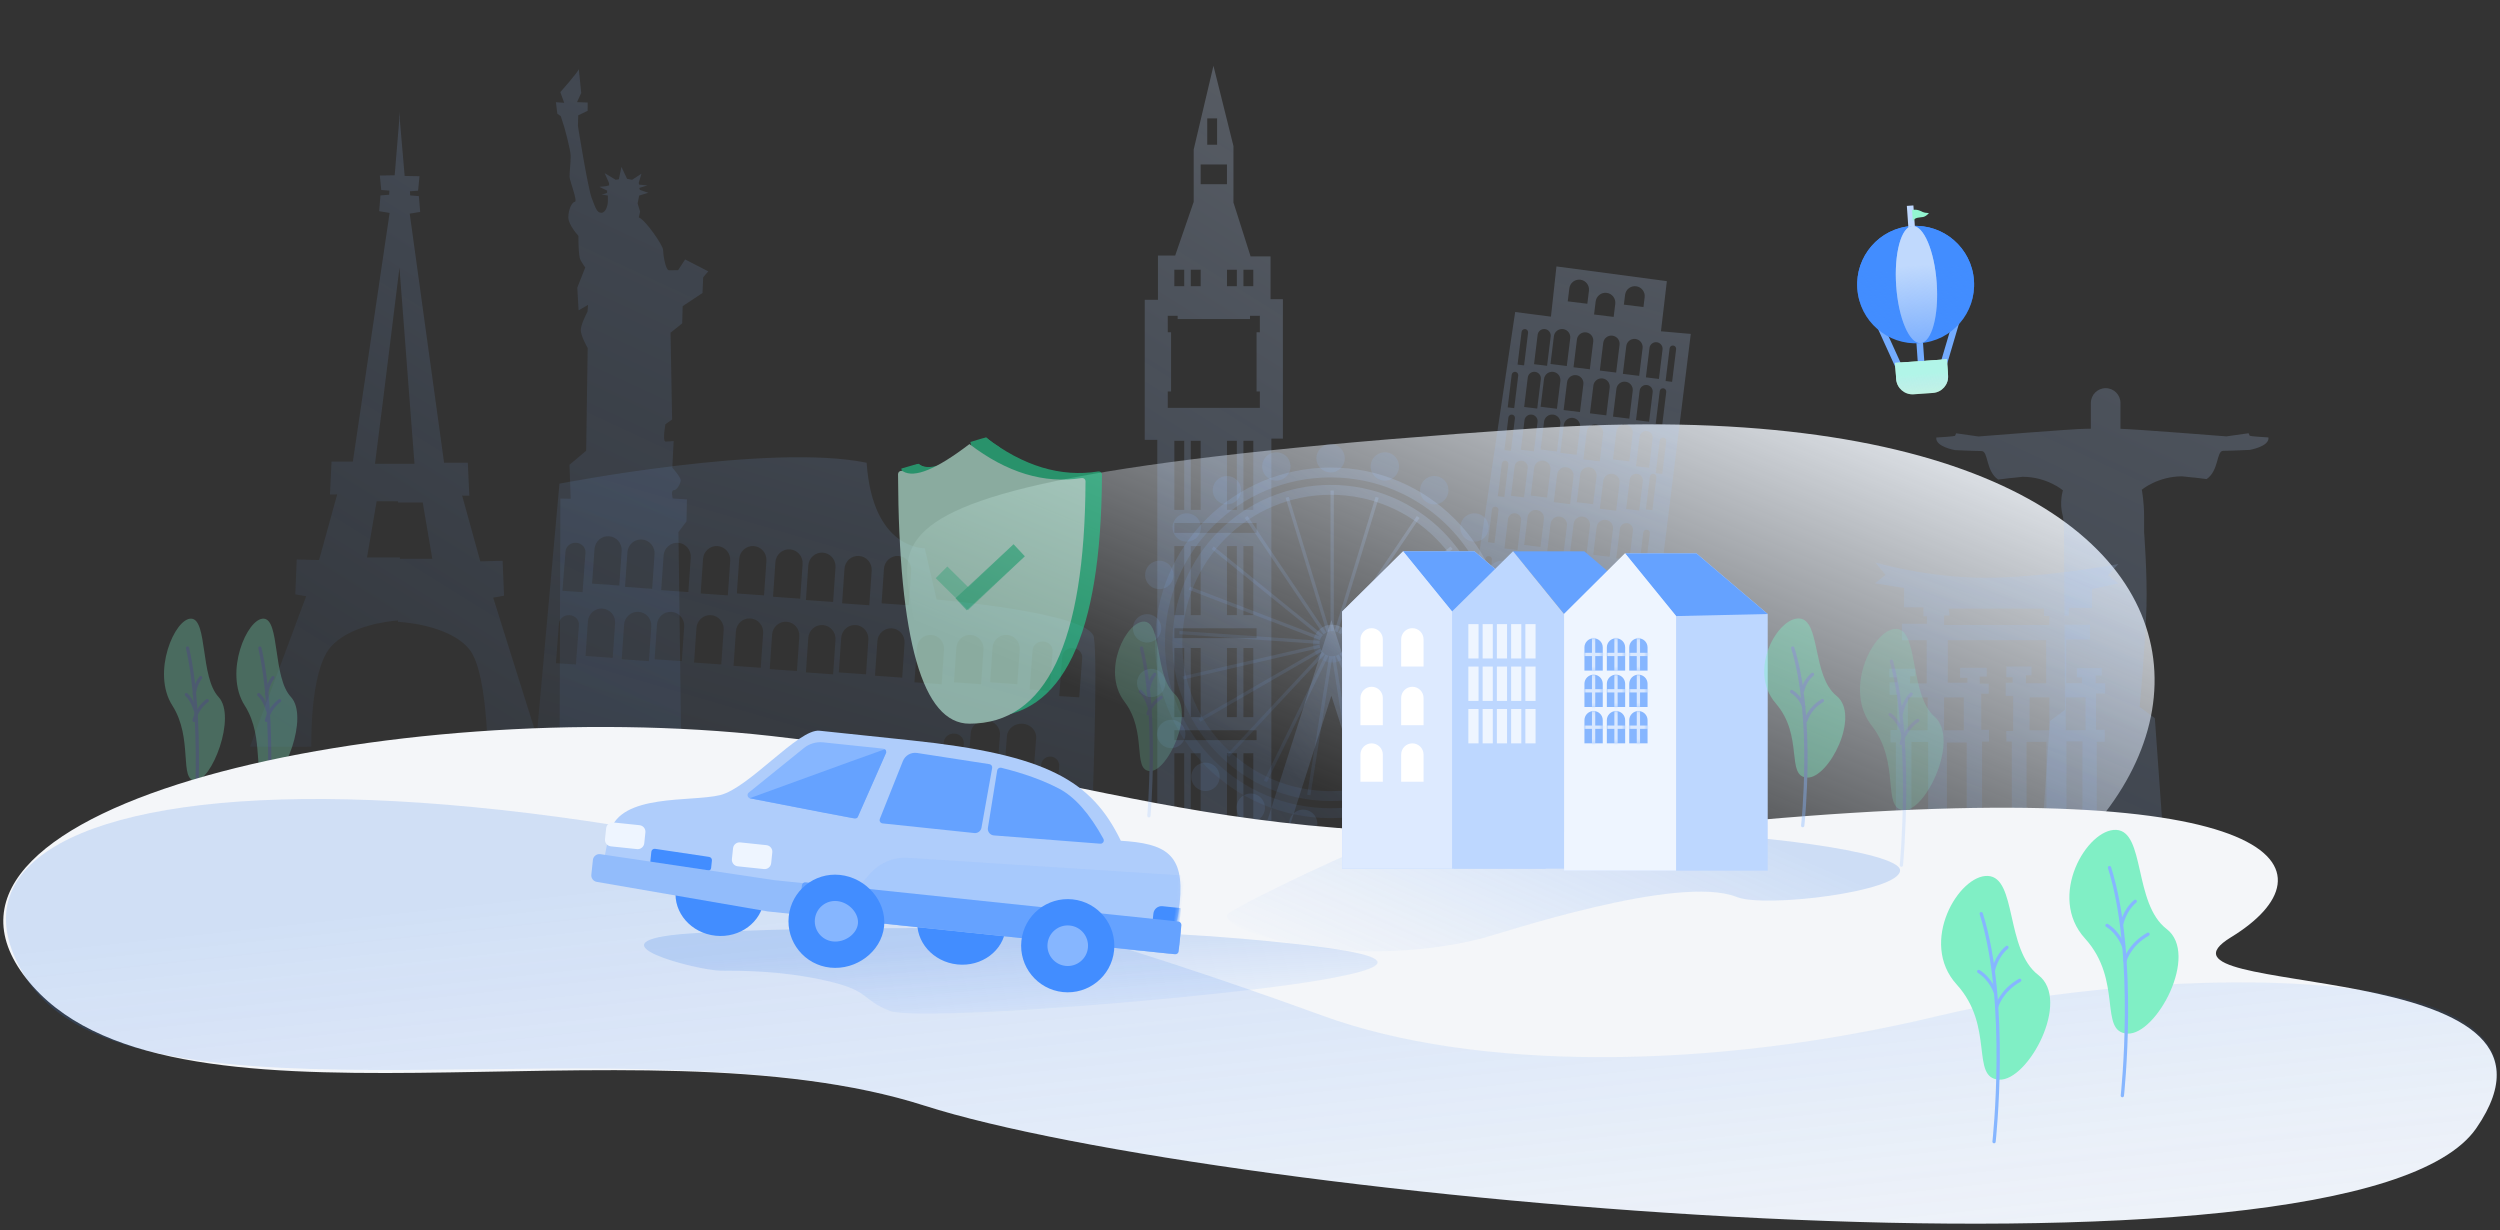 <svg xmlns="http://www.w3.org/2000/svg" xmlns:xlink="http://www.w3.org/1999/xlink" width="760" height="374" viewBox="0 0 760 374">
  <rect x="0" y="0" width="760" height="374" fill="#333333" stroke="none"/>
  <defs>
    <path id="collision-damage-a" d="M12.612,50.295 C17.597,50.295 24.276,30.183 18.381,24.486 C12.485,18.788 13.852,1.153 8.867,1.153 C3.881,1.153 -2.439,18.126 4.488,27.813 C11.414,37.5 7.626,50.295 12.612,50.295 Z"/>
    <path id="collision-damage-b" d="M12.612,50.295 C17.597,50.295 24.276,30.183 18.381,24.486 C12.485,18.788 13.852,1.153 8.867,1.153 C3.881,1.153 -2.439,18.126 4.488,27.813 C11.414,37.5 7.626,50.295 12.612,50.295 Z"/>
    <linearGradient id="collision-damage-c" x1="85.039%" x2="47.191%" y1="0%" y2="29.068%">
      <stop offset="0%" stop-color="#F6FAFF"/>
      <stop offset="100%" stop-color="#EAF3FF" stop-opacity="0"/>
    </linearGradient>
    <linearGradient id="collision-damage-d" x1="50%" x2="-62.377%" y1="-62.775%" y2="74.212%">
      <stop offset="0%" stop-color="#DDEAFF" stop-opacity=".269"/>
      <stop offset="100%" stop-color="#428DFF" stop-opacity="0"/>
    </linearGradient>
    <linearGradient id="collision-damage-e" x1="40.299%" x2="77.224%" y1="24.129%" y2="100%">
      <stop offset="0%" stop-color="#387DE7"/>
      <stop offset="100%" stop-color="#428DFF" stop-opacity=".06"/>
    </linearGradient>
    <linearGradient id="collision-damage-f" x1="96.697%" x2="7.198%" y1="43.602%" y2="88.23%">
      <stop offset="0%" stop-color="#387DE7"/>
      <stop offset="100%" stop-color="#428DFF" stop-opacity="0"/>
    </linearGradient>
    <polygon id="collision-damage-g" points="0 18.876 18.54 .577 34.049 19.661 34.049 97.076 0 97.076"/>
    <polygon id="collision-damage-h" points="0 18.876 18.54 .577 34.049 19.661 34.049 97.076 0 97.076"/>
    <polygon id="collision-damage-i" points="0 19.023 18.54 .577 34.049 19.661 34.049 97.076 0 97.076"/>
    <path id="collision-damage-j" d="M0,2.791 C0,1.249 1.25,0 2.786,0 L2.786,0 C4.324,0 5.572,1.245 5.572,2.791 L5.572,9.831 L0,9.831 L0,2.791 Z"/>
    <path id="collision-damage-l" d="M0,2.791 C0,1.249 1.25,0 2.786,0 L2.786,0 C4.324,0 5.572,1.245 5.572,2.791 L5.572,9.831 L0,9.831 L0,2.791 Z"/>
    <path id="collision-damage-n" d="M0,2.791 C0,1.249 1.25,0 2.786,0 L2.786,0 C4.324,0 5.572,1.245 5.572,2.791 L5.572,9.831 L0,9.831 L0,2.791 Z"/>
    <path id="collision-damage-p" d="M0,2.791 C0,1.249 1.25,0 2.786,0 L2.786,0 C4.324,0 5.572,1.245 5.572,2.791 L5.572,9.831 L0,9.831 L0,2.791 Z"/>
    <path id="collision-damage-r" d="M0,2.791 C0,1.249 1.25,0 2.786,0 L2.786,0 C4.324,0 5.572,1.245 5.572,2.791 L5.572,9.831 L0,9.831 L0,2.791 Z"/>
    <path id="collision-damage-t" d="M0,2.791 C0,1.249 1.25,0 2.786,0 L2.786,0 C4.324,0 5.572,1.245 5.572,2.791 L5.572,9.831 L0,9.831 L0,2.791 Z"/>
    <path id="collision-damage-v" d="M0,2.791 C0,1.249 1.25,0 2.786,0 L2.786,0 C4.324,0 5.572,1.245 5.572,2.791 L5.572,9.831 L0,9.831 L0,2.791 Z"/>
    <path id="collision-damage-x" d="M0,2.791 C0,1.249 1.25,0 2.786,0 L2.786,0 C4.324,0 5.572,1.245 5.572,2.791 L5.572,9.831 L0,9.831 L0,2.791 Z"/>
    <path id="collision-damage-z" d="M0,2.791 C0,1.249 1.25,0 2.786,0 L2.786,0 C4.324,0 5.572,1.245 5.572,2.791 L5.572,9.831 L0,9.831 L0,2.791 Z"/>
    <path id="collision-damage-B" d="M22.357,63.115 C31.196,63.115 43.036,37.876 32.584,30.727 C22.132,23.578 24.557,1.447 15.718,1.447 C6.88,1.447 -4.323,22.747 7.956,34.903 C20.235,47.059 13.519,63.115 22.357,63.115 Z"/>
    <path id="collision-damage-C" d="M22.357,63.115 C31.196,63.115 43.036,37.876 32.584,30.727 C22.132,23.578 24.557,1.447 15.718,1.447 C6.88,1.447 -4.323,22.747 7.956,34.903 C20.235,47.059 13.519,63.115 22.357,63.115 Z"/>
    <path id="collision-damage-D" d="M16.625,49.309 C23.197,49.309 32.001,29.591 24.229,24.005 C16.457,18.42 18.26,1.131 11.688,1.131 C5.116,1.131 -3.215,17.771 5.916,27.268 C15.046,36.765 10.053,49.309 16.625,49.309 Z"/>
    <path id="collision-damage-E" d="M13.758,46.35 C19.197,46.35 26.483,27.815 20.052,22.565 C13.62,17.315 15.112,1.063 9.673,1.063 C4.234,1.063 -2.66,16.705 4.896,25.632 C12.452,34.559 8.32,46.35 13.758,46.35 Z"/>
    <path id="collision-damage-F" d="M17.198,56.212 C23.997,56.212 33.104,33.734 25.064,27.366 C17.025,20.999 18.89,1.289 12.091,1.289 C5.292,1.289 -3.326,20.259 6.12,31.085 C15.565,41.912 10.399,56.212 17.198,56.212 Z"/>
    <linearGradient id="collision-damage-G" x1="40.299%" x2="77.224%" y1="24.129%" y2="100%">
      <stop offset="0%" stop-color="#387DE7"/>
      <stop offset="100%" stop-color="#428DFF" stop-opacity=".124"/>
    </linearGradient>
    <path id="collision-damage-H" d="M5.523,8.293 C8.985,10.411 15.716,7.646 25.715,0 C37.09,8.699 48.466,12.14 59.842,10.323 L59.842,10.323 C60.387,10.235 60.9,10.607 60.987,11.152 C60.995,11.206 61,11.26 60.999,11.314 C60.813,60.438 49.051,85 25.715,85 C11.462,85 4.224,59.717 4.001,9.151 L4.001,9.151 C3.999,8.598 4.444,8.149 4.997,8.146 C5.182,8.145 5.364,8.196 5.523,8.293 Z"/>
    <path id="collision-damage-I" d="M0.523,10.293 C3.985,12.411 10.716,9.646 20.715,2 C32.09,10.699 43.466,14.14 54.842,12.323 L54.842,12.323 C55.387,12.235 55.9,12.607 55.987,13.152 C55.995,13.206 56,13.26 55.999,13.314 C55.813,62.438 44.051,87 20.715,87 C6.462,87 -0.776,61.717 -0.999,11.151 L-0.999,11.151 C-1.001,10.598 -0.556,10.149 -0.003,10.146 C0.182,10.145 0.364,10.196 0.523,10.293 Z"/>
    <path id="collision-damage-K" d="M1.303,37.927 C3.133,25.978 24.82,26.406 33.379,23.351 C41.939,20.295 55.007,0.718 61.395,0.718 C66.782,0.718 78.351,0.718 89.472,0.718 C131.054,0.718 145.283,7.17 156.005,24.409 C169.424,23.844 175.775,26.201 175.775,41.334 C175.775,57.098 170.834,57.098 161.463,57.098 C148.497,57.098 95.09,54.565 1.242,49.498 L1.242,49.498 C0.696,49.469 0.275,49.006 0.296,48.46 C0.437,44.899 0.773,41.388 1.303,37.927 Z"/>
    <path id="collision-damage-M" d="M21.883,0.118 L40.224,0.118 C40.777,0.118 41.224,0.566 41.224,1.118 C41.224,1.221 41.208,1.324 41.177,1.423 L34.768,21.439 C34.626,21.883 34.195,22.17 33.73,22.13 L1.6,19.375 C1.05,19.328 0.642,18.844 0.69,18.294 C0.71,18.058 0.812,17.838 0.98,17.671 L16.233,2.454 C17.732,0.958 19.764,0.118 21.883,0.118 Z"/>
    <path id="collision-damage-N" d="M1.356,1.426 L23.581,0.344 C25.442,0.253 27.12,1.46 27.625,3.254 L32.757,21.463 C32.907,21.995 32.598,22.547 32.066,22.697 C31.978,22.722 31.886,22.734 31.795,22.734 L3.735,22.734 C2.687,22.734 1.817,21.925 1.741,20.879 L0.408,2.498 C0.368,1.947 0.782,1.468 1.333,1.428 C1.341,1.427 1.348,1.427 1.356,1.426 Z"/>
    <path id="collision-damage-O" d="M2.523,0.143 C9.488,1.101 15.524,2.587 20.631,4.601 C25.654,6.581 30.669,11.176 35.678,18.385 L35.678,18.385 C35.993,18.839 35.881,19.462 35.427,19.777 C35.267,19.888 35.078,19.95 34.884,19.955 L2.461,20.831 C1.357,20.861 0.437,19.99 0.408,18.886 C0.406,18.831 0.407,18.776 0.41,18.721 L1.388,1.078 C1.419,0.527 1.891,0.104 2.442,0.135 C2.469,0.136 2.496,0.139 2.523,0.143 Z"/>
    <linearGradient id="collision-damage-Q" x1="50%" x2="50%" y1="35.538%" y2="100%">
      <stop offset="0%" stop-color="#428DFF"/>
      <stop offset="100%" stop-color="#428DFF" stop-opacity="0"/>
    </linearGradient>
    <ellipse id="collision-damage-P" cx="17.774" cy="23.305" rx="17.774" ry="17.851"/>
    <linearGradient id="collision-damage-S" x1="50%" x2="50%" y1="38.456%" y2="123.903%">
      <stop offset="0%" stop-color="#B1F5E8"/>
      <stop offset="100%" stop-color="#C0D9FD" stop-opacity="0"/>
    </linearGradient>
    <path id="collision-damage-R" d="M9.875,46.611 L25.674,46.611 L25.674,51.57 C25.674,54.308 23.461,56.528 20.718,56.528 L14.83,56.528 C12.093,56.528 9.875,54.303 9.875,51.57 L9.875,46.611 Z"/>
    <linearGradient id="collision-damage-U" x1="50%" x2="50%" y1="33.605%" y2="100%">
      <stop offset="0%" stop-color="#C0D9FD"/>
      <stop offset="100%" stop-color="#C0D9FC" stop-opacity="0"/>
    </linearGradient>
    <ellipse id="collision-damage-T" cx="18.021" cy="23.305" rx="6.172" ry="17.851"/>
  </defs>
  <g fill="none" fill-rule="evenodd" transform="translate(1 20)">
    <g opacity=".3" transform="translate(47 167)">
      <use fill="#80EFC5" transform="rotate(3 11.06 25.724)" xlink:href="#collision-damage-a"/>
      <path stroke="#86B6FF" stroke-linecap="round" d="M11.269 65C11.269 65 13.966 31.531 9 10M11 24C11 24 11.373 21.01 13 19"/>
      <path stroke="#86B6FF" stroke-linecap="round" d="M9,29 C9,29 9.373,26.01 11,24" transform="scale(-1 1) rotate(8 0 -116.507)"/>
      <path stroke="#86B6FF" stroke-linecap="round" d="M11,32 C11,32 11.746,28.412 15,26"/>
    </g>
    <g opacity=".3" transform="translate(69 167)">
      <use fill="#80EFC5" transform="rotate(3 11.06 25.724)" xlink:href="#collision-damage-b"/>
      <path stroke="#86B6FF" stroke-linecap="round" d="M11.269 65C11.269 65 13.966 31.531 9 10M11 24C11 24 11.373 21.01 13 19"/>
      <path stroke="#86B6FF" stroke-linecap="round" d="M9,29 C9,29 9.373,26.01 11,24" transform="scale(-1 1) rotate(8 0 -116.507)"/>
      <path stroke="#86B6FF" stroke-linecap="round" d="M11,32 C11,32 11.746,28.412 15,26"/>
    </g>
    <path fill="url(#collision-damage-c)" d="M275.24,186.51 C290.588,149.553 210.82,127.535 464.88,110.265 C718.939,92.996 690.345,257.846 535.934,278.81 C381.524,299.774 182.243,356.616 34.529,326.267 C-113.185,295.918 259.892,223.467 275.24,186.51 Z"/>
    <g transform="translate(75)">
      <path fill="url(#collision-damage-d)" d="M494.126 151C494.126 151 509.79 155.647 527.582 155.647 545.374 155.647 567.962 151.481 567.962 151.481L564.793 154.882 568 157.363 559.97 159.058 559.97 164.794 552.927 164.794 552.927 167.188 551.656 167.188 551.656 169.892 559.358 169.892 559.358 174.436 552.125 174.436 552.125 187.699 556.939 187.699 556.939 185.918 555.37 185.918 555.37 183.112 562.936 183.112 562.936 185.368 561.077 185.368 561.077 187.741 563.973 187.741 563.973 190.812 561.181 190.812 561.181 201.816 563.86 201.816 563.86 205.494 561.413 205.494 561.413 233.836 557.057 233.836 557.057 205.362 552.199 205.362 552.199 233.618 546.12 233.618C546.12 233.618 546.12 205.517 546.12 205.52 546.12 205.523 540.08 205.52 540.08 205.52L540.08 233.828 535.581 233.828 535.581 205.434 533.925 205.434 533.925 202.217 536.002 202.217 536.002 191.538 533.739 191.538 533.739 187.544 535.829 187.544 535.829 185.882 533.921 185.882 533.921 182.622 541.563 182.622 541.563 185.304 539.89 185.304 539.89 187.72 546.03 187.72 546.03 174.628 516.136 174.628 516.136 187.552 522.088 187.552 522.088 186.048 519.872 186.048 519.872 183.012 527.972 183.012 527.972 185.694 525.834 185.694 525.834 187.806 528.577 187.806 528.577 190.9 526.301 190.9 526.301 201.852 528.662 201.852 528.662 205.451 526.556 205.451 526.556 234 521.88 234 521.88 205.733 515.864 205.733 515.864 233.935 510.158 233.935 510.158 205.54 505.08 205.54 505.08 233.852 500.344 233.852 500.344 205.693 498.699 205.693 498.699 201.911 500.783 201.911 500.783 191.227 498.431 191.227 498.431 187.433 500.766 187.433 500.766 185.91 498.355 185.91 498.355 183.288 506.253 183.288 506.253 185.571 504.677 185.571 504.677 187.755 509.722 187.755 509.722 174.618 502.18 174.618 502.18 169.618 509.779 169.618 509.779 167.343 508.719 167.343 508.719 164.635 502.828 164.635 502.828 158.763 494 157.329 497.2 154.777 494.126 151zM516.385 165.025L516.658 167.093 515 167.093 515 170 547 170 547 167.244 545.383 167.244 545.383 165 516.385 165.025zM504 192L504 202 510 202 510 192 504 192zM541 192L541 202 547 202 547 192 541 192zM515 192L515 202 521 202 521 192 515 192zM552 192L552 202 558 202 558 192 552 192zM363 219.927L384.611 74.854 395.488 76.259 397.164 61 430.722 65.468 428.933 80.713 438 81.507 420.611 222 363 219.927zM401.082 67.647L400.596 71.608 406.551 72.34 407.037 68.379C407.24 66.731 406.071 65.228 404.427 65.026 402.785 64.825 401.285 65.998 401.082 67.647zM409.082 71.647L408.596 75.608 414.551 76.34 415.037 72.379C415.24 70.731 414.071 69.228 412.427 69.026 410.785 68.825 409.285 69.998 409.082 71.647zM386.556 80.907L385.337 90.837 387.322 91.081 388.541 81.151C388.609 80.604 388.218 80.108 387.67 80.041 387.118 79.973 386.623 80.362 386.556 80.907zM383.556 93.907L382.337 103.837 384.322 104.081 385.541 94.151C385.609 93.604 385.218 93.108 384.67 93.041 384.118 92.973 383.623 93.362 383.556 93.907zM382.556 106.907L381.337 116.837 383.322 117.081 384.541 107.151C384.609 106.604 384.218 106.108 383.67 106.041 383.118 105.973 382.623 106.362 382.556 106.907zM380.556 120.907L379.337 130.837 381.322 131.081 382.541 121.151C382.609 120.604 382.218 120.108 381.67 120.041 381.118 119.973 380.623 120.362 380.556 120.907zM377.556 134.907L376.337 144.837 378.322 145.081 379.541 135.151C379.609 134.604 379.218 134.108 378.67 134.041 378.118 133.973 377.623 134.362 377.556 134.907zM375.556 149.907L374.337 159.837 376.322 160.081 377.541 150.151C377.609 149.604 377.218 149.108 376.67 149.041 376.118 148.973 375.623 149.362 375.556 149.907zM391.442 81.774L390.345 90.715 394.315 91.203 395.413 82.262C395.546 81.178 394.767 80.176 393.67 80.041 392.566 79.905 391.576 80.682 391.442 81.774zM388.442 94.774L387.345 103.715 391.315 104.203 392.413 95.262C392.546 94.178 391.767 93.176 390.67 93.041 389.566 92.905 388.576 93.682 388.442 94.774zM387.442 107.774L386.345 116.715 390.315 117.203 391.413 108.262C391.546 107.178 390.767 106.176 389.67 106.041 388.566 105.905 387.576 106.682 387.442 107.774zM384.442 121.774L383.345 130.715 387.315 131.203 388.413 122.262C388.546 121.178 387.767 120.176 386.67 120.041 385.566 119.905 384.576 120.682 384.442 121.774zM382.442 137.774L381.345 146.715 385.315 147.203 386.413 138.262C386.546 137.178 385.767 136.176 384.67 136.041 383.566 135.905 382.576 136.682 382.442 137.774zM381.442 152.774L380.345 161.715 384.315 162.203 385.413 153.262C385.546 152.178 384.767 151.176 383.67 151.041 382.566 150.905 381.576 151.682 381.442 152.774zM396.385 82.214L395.348 90.654 400.311 91.264 401.347 82.823C401.516 81.453 400.541 80.209 399.17 80.041 397.79 79.872 396.553 80.846 396.385 82.214zM393.385 95.214L392.348 103.654 397.311 104.264 398.347 95.823C398.516 94.453 397.541 93.209 396.17 93.041 394.79 92.872 393.553 93.846 393.385 95.214zM393.385 108.214L392.348 116.654 397.311 117.264 398.347 108.823C398.516 107.453 397.541 106.209 396.17 106.041 394.79 105.872 393.553 106.846 393.385 108.214zM390.385 122.214L389.348 130.654 394.311 131.264 395.347 122.823C395.516 121.453 394.541 120.209 393.17 120.041 391.79 119.872 390.553 120.846 390.385 122.214zM388.385 137.214L387.348 145.654 392.311 146.264 393.347 137.823C393.516 136.453 392.541 135.209 391.17 135.041 389.79 134.872 388.553 135.846 388.385 137.214zM387.385 152.214L386.348 160.654 391.311 161.264 392.347 152.823C392.516 151.453 391.541 150.209 390.17 150.041 388.79 149.872 387.553 150.846 387.385 152.214zM403.385 83.214L402.348 91.654 407.311 92.264 408.347 83.823C408.516 82.453 407.541 81.209 406.17 81.041 404.79 80.872 403.553 81.846 403.385 83.214zM400.385 96.214L399.348 104.654 404.311 105.264 405.347 96.823C405.516 95.453 404.541 94.209 403.17 94.041 401.79 93.872 400.553 94.846 400.385 96.214zM399.385 109.214L398.348 117.654 403.311 118.264 404.347 109.823C404.516 108.453 403.541 107.209 402.17 107.041 400.79 106.872 399.553 107.846 399.385 109.214zM397.385 124.214L396.348 132.654 401.311 133.264 402.347 124.823C402.516 123.453 401.541 122.209 400.17 122.041 398.79 121.872 397.553 122.846 397.385 124.214zM395.385 139.214L394.348 147.654 399.311 148.264 400.347 139.823C400.516 138.453 399.541 137.209 398.17 137.041 396.79 136.872 395.553 137.846 395.385 139.214zM394.385 154.214L393.348 162.654 398.311 163.264 399.347 154.823C399.516 153.453 398.541 152.209 397.17 152.041 395.79 151.872 394.553 152.846 394.385 154.214zM411.385 84.214L410.348 92.654 415.311 93.264 416.347 84.823C416.516 83.453 415.541 82.209 414.17 82.041 412.79 81.872 411.553 82.846 411.385 84.214zM408.385 97.214L407.348 105.654 412.311 106.264 413.347 97.823C413.516 96.453 412.541 95.209 411.17 95.041 409.79 94.872 408.553 95.846 408.385 97.214zM406.385 111.214L405.348 119.654 410.311 120.264 411.347 111.823C411.516 110.453 410.541 109.209 409.17 109.041 407.79 108.872 406.553 109.846 406.385 111.214zM404.385 124.214L403.348 132.654 408.311 133.264 409.347 124.823C409.516 123.453 408.541 122.209 407.17 122.041 405.79 121.872 404.553 122.846 404.385 124.214zM402.385 139.214L401.348 147.654 406.311 148.264 407.347 139.823C407.516 138.453 406.541 137.209 405.17 137.041 403.79 136.872 402.553 137.846 402.385 139.214zM401.385 154.214L400.348 162.654 405.311 163.264 406.347 154.823C406.516 153.453 405.541 152.209 404.17 152.041 402.79 151.872 401.553 152.846 401.385 154.214zM418.385 85.214L417.348 93.654 422.311 94.264 423.347 85.823C423.516 84.453 422.541 83.209 421.17 83.041 419.79 82.872 418.553 83.846 418.385 85.214zM415.385 98.214L414.348 106.654 419.311 107.264 420.347 98.823C420.516 97.453 419.541 96.209 418.17 96.041 416.79 95.872 415.553 96.846 415.385 98.214zM415.385 111.214L414.348 119.654 419.311 120.264 420.347 111.823C420.516 110.453 419.541 109.209 418.17 109.041 416.79 108.872 415.553 109.846 415.385 111.214zM411.385 126.214L410.348 134.654 415.311 135.264 416.347 126.823C416.516 125.453 415.541 124.209 414.17 124.041 412.79 123.872 411.553 124.846 411.385 126.214zM409.385 140.214L408.348 148.654 413.311 149.264 414.347 140.823C414.516 139.453 413.541 138.209 412.17 138.041 410.79 137.872 409.553 138.846 409.385 140.214zM408.385 155.214L407.348 163.654 412.311 164.264 413.347 155.823C413.516 154.453 412.541 153.209 411.17 153.041 409.79 152.872 408.553 153.846 408.385 155.214zM425.442 85.774L424.345 94.715 428.315 95.203 429.413 86.262C429.546 85.178 428.767 84.176 427.67 84.041 426.566 83.905 425.576 84.682 425.442 85.774zM422.442 98.774L421.345 107.715 425.315 108.203 426.413 99.262C426.546 98.178 425.767 97.176 424.67 97.041 423.566 96.905 422.576 97.682 422.442 98.774zM422.442 112.774L421.345 121.715 425.315 122.203 426.413 113.262C426.546 112.178 425.767 111.176 424.67 111.041 423.566 110.905 422.576 111.682 422.442 112.774zM419.442 125.774L418.345 134.715 422.315 135.203 423.413 126.262C423.546 125.178 422.767 124.176 421.67 124.041 420.566 123.905 419.576 124.682 419.442 125.774zM416.442 140.774L415.345 149.715 419.315 150.203 420.413 141.262C420.546 140.178 419.767 139.176 418.67 139.041 417.566 138.905 416.576 139.682 416.442 140.774zM415.442 155.774L414.345 164.715 418.315 165.203 419.413 156.262C419.546 155.178 418.767 154.176 417.67 154.041 416.566 153.905 415.576 154.682 415.442 155.774zM431.556 85.907L430.337 95.837 432.322 96.081 433.541 86.151C433.609 85.604 433.218 85.108 432.67 85.041 432.118 84.973 431.623 85.362 431.556 85.907zM428.556 98.907L427.337 108.837 429.322 109.081 430.541 99.151C430.609 98.604 430.218 98.108 429.67 98.041 429.118 97.973 428.623 98.362 428.556 98.907zM428.556 113.907L427.337 123.837 429.322 124.081 430.541 114.151C430.609 113.604 430.218 113.108 429.67 113.041 429.118 112.973 428.623 113.362 428.556 113.907zM425.556 124.907L424.337 134.837 426.322 135.081 427.541 125.151C427.609 124.604 427.218 124.108 426.67 124.041 426.118 123.973 425.623 124.362 425.556 124.907zM423.556 141.907L422.337 151.837 424.322 152.081 425.541 142.151C425.609 141.604 425.218 141.108 424.67 141.041 424.118 140.973 423.623 141.362 423.556 141.907zM421.556 155.907L420.337 165.837 422.322 166.081 423.541 156.151C423.609 155.604 423.218 155.108 422.67 155.041 422.118 154.973 421.623 155.362 421.556 155.907zM418.022 69.634L417.657 72.612 423.612 73.343 423.978 70.366C424.179 68.724 423.01 67.224 421.366 67.022 419.724 66.821 418.224 67.99 418.022 69.634zM86 216.723L94.072 127.029C94.072 127.029 158.167 114.592 187.461 120.676 189.278 147.257 205.117 146.654 205.117 146.654L208.728 162.264C208.728 162.264 255.238 166.185 256.536 173.693 257.833 181.202 255.999 228 255.999 228L86 216.723zM95.905 147.628L95 159.606 101.087 160 101.992 148.022C102.11 146.465 100.843 145.116 99.162 145.007 97.484 144.898 96.023 146.072 95.905 147.628zM93.905 169.628L93 181.606 99.087 182 99.992 170.022C100.11 168.465 98.843 167.116 97.162 167.007 95.484 166.898 94.023 168.072 93.905 169.628zM104.724 146.909L104 157.413 112.266 158 112.99 147.495C113.149 145.18 111.428 143.172 109.145 143.01 106.867 142.849 104.883 144.594 104.724 146.909zM102.724 168.909L102 179.413 110.266 180 110.99 169.495C111.149 167.18 109.428 165.172 107.145 165.01 104.867 164.849 102.883 166.594 102.724 168.909zM210.902 205.636L210 217.605 216.091 218 216.992 206.031C217.11 204.466 215.842 203.116 214.16 203.007 212.482 202.898 211.019 204.075 210.902 205.636zM114.724 147.909L114 158.413 122.266 159 122.99 148.495C123.149 146.18 121.428 144.172 119.145 144.01 116.867 143.849 114.883 145.594 114.724 147.909zM113.724 169.909L113 180.413 121.266 181 121.99 170.495C122.149 168.18 120.428 166.172 118.145 166.01 115.867 165.849 113.883 167.594 113.724 169.909zM219.106 202.828L218 217.427 226.882 218 227.989 203.401C228.161 201.124 226.311 199.168 223.859 199.01 221.411 198.852 219.278 200.561 219.106 202.828zM125.724 148.909L125 159.413 133.266 160 133.99 149.495C134.149 147.18 132.428 145.172 130.145 145.01 127.867 144.849 125.883 146.594 125.724 148.909zM123.724 169.909L123 180.413 131.266 181 131.99 170.495C132.149 168.18 130.428 166.172 128.145 166.01 125.867 165.849 123.883 167.594 123.724 169.909zM230.106 203.828L229 218.427 237.882 219 238.989 204.401C239.161 202.124 237.311 200.168 234.859 200.01 232.411 199.852 230.278 201.561 230.106 203.828zM137.724 149.909L137 160.413 145.266 161 145.99 150.495C146.149 148.18 144.428 146.172 142.145 146.01 139.867 145.849 137.883 147.594 137.724 149.909zM135.724 170.909L135 181.413 143.266 182 143.99 171.495C144.149 169.18 142.428 167.172 140.145 167.01 137.867 166.849 135.883 168.594 135.724 170.909zM240.504 212.523L240 219.622 245.489 220 245.993 212.901C246.099 211.408 244.956 210.111 243.44 210.007 241.928 209.902 240.61 211.029 240.504 212.523zM148.724 149.909L148 160.413 156.266 161 156.99 150.495C157.149 148.18 155.428 146.172 153.145 146.01 150.867 145.849 148.883 147.594 148.724 149.909zM147.724 171.909L147 182.413 155.266 183 155.99 172.495C156.149 170.18 154.428 168.172 152.145 168.01 149.867 167.849 147.883 169.594 147.724 171.909zM159.724 150.909L159 161.413 167.266 162 167.99 151.495C168.149 149.18 166.428 147.172 164.145 147.01 161.867 146.849 159.883 148.594 159.724 150.909zM158.724 172.909L158 183.413 166.266 184 166.99 173.495C167.149 171.18 165.428 169.172 163.145 169.01 160.867 168.849 158.883 170.594 158.724 172.909zM202.724 176.909L202 187.413 210.266 188 210.99 177.495C211.149 175.18 209.428 173.172 207.145 173.01 204.867 172.849 202.883 174.594 202.724 176.909zM169.724 151.909L169 162.413 177.266 163 177.99 152.495C178.149 150.18 176.428 148.172 174.145 148.01 171.867 147.849 169.883 149.594 169.724 151.909zM169.724 173.909L169 184.413 177.266 185 177.99 174.495C178.149 172.18 176.428 170.172 174.145 170.01 171.867 169.849 169.883 171.594 169.724 173.909zM214.724 176.909L214 187.413 222.266 188 222.99 177.495C223.149 175.18 221.428 173.172 219.145 173.01 216.867 172.849 214.883 174.594 214.724 176.909zM180.724 152.909L180 163.413 188.266 164 188.99 153.495C189.149 151.18 187.428 149.172 185.145 149.01 182.867 148.849 180.883 150.594 180.724 152.909zM179.724 173.909L179 184.413 187.266 185 187.99 174.495C188.149 172.18 186.428 170.172 184.145 170.01 181.867 169.849 179.883 171.594 179.724 173.909zM225.724 176.909L225 187.413 233.266 188 233.99 177.495C234.149 175.18 232.428 173.172 230.145 173.01 227.867 172.849 225.883 174.594 225.724 176.909zM192.724 152.909L192 163.413 200.266 164 200.99 153.495C201.149 151.18 199.428 149.172 197.145 149.01 194.867 148.849 192.883 150.594 192.724 152.909zM190.724 174.909L190 185.413 198.266 186 198.99 175.495C199.149 173.18 197.428 171.172 195.145 171.01 192.867 170.849 190.883 172.594 190.724 174.909zM246.905 179.628L246 191.606 252.087 192 252.992 180.022C253.11 178.465 251.843 177.116 250.162 177.007 248.484 176.898 247.023 178.072 246.905 179.628zM237.905 177.628L237 189.606 243.087 190 243.992 178.022C244.11 176.465 242.843 175.116 241.162 175.007 239.484 174.898 238.023 176.072 237.905 177.628z"/>
      <path fill="url(#collision-damage-d)" d="M45.416 15.976L45.42 15 45.459 15.457 45.58 14 45.591 16.976 47.017 33.488 51.534 33.568 51.1 37.967 48.626 38.155 48.689 39.407 51.335 39.617 51.733 44.426 48.556 44.948 59.001 120.677 66.215 120.677 66.682 130.696 64.494 130.67 70.011 150.655 76.794 150.477 77.227 161.094 73.927 161.682 91 216 72.351 215.996C72.351 215.996 72.934 184.925 66.609 177.304 60.285 169.682 45 169.034 45 169.034L45 168.617C42.198 168.833 29.97 170.144 24.391 176.856 18.066 184.464 18.649 206.996 18.649 206.996L-2.36356832e-14 207 17.073 161.261 13.773 160.674 14.206 150.076 20.989 150.253 26.506 130.302 24.318 130.328 24.785 120.326 31.268 120.326 42.444 44.727 39.267 44.205 39.665 39.405 42.311 39.195 42.374 37.945 39.9 37.758 39.466 33.366 43.983 33.286 45.416 15.976zM45.001 132.381L38.494 132.381 35.578 149.469 45.58 149.469 45.58 149.87 55.422 149.87 52.506 132.752 45 132.752 45.001 132.381zM38 121C50 121 50 121 50 121L45.436 61.373C45.436 61.373 39.683 108.106 38 121zM282 77L282 76 279 76 279 81 280 81 280 99 279 99 279 104 280 104 306 104 307 104 307 99 306 99 306 81 307 81 307 76 304 76 304 77 282 77zM275.818 240L275.818 113.712 272 113.712 272 71.137 276.02 71.137 276.02 57.691 281.254 57.691 286.886 41.364 286.886 25.427 292.892 0 298.97 24.399 298.97 41.555 304.176 57.937 310.249 57.937 310.249 70.957 314 70.957 314 113.336 310.494 113.336 310.494 239.582 275.818 240zM291 16L291 24 294 24 294 16 291 16zM281 62L281 67 284 67 284 62 281 62zM281 114L281 135 284 135 284 114 281 114zM306 139L281 139 281 142 306 142 306 139zM306 171L281 171 281 174 306 174 306 171zM306 202L281 202 281 205 306 205 306 202zM281 146L281 167 284 167 284 146 281 146zM281 177L281 198 284 198 284 177 281 177zM281 209L281 230 284 230 284 209 281 209zM297 62L297 67 300 67 300 62 297 62zM297 114L297 135 300 135 300 114 297 114zM297 146L297 167 300 167 300 146 297 146zM297 177L297 198 300 198 300 177 297 177zM297 209L297 230 300 230 300 209 297 209zM286 62L286 67 289 67 289 62 286 62zM286 114L286 135 289 135 289 114 286 114zM286 146L286 167 289 167 289 146 286 146zM286 177L286 198 289 198 289 177 286 177zM286 209L286 230 289 230 289 209 286 209zM302 62L302 67 305 67 305 62 302 62zM302 114L302 135 305 135 305 114 302 114zM302 146L302 167 305 167 305 146 302 146zM302 177L302 198 305 198 305 177 302 177zM302 209L302 230 305 230 305 209 302 209zM289 36L297 36 297 30 289 30 289 36z"/>
      <path stroke="url(#collision-damage-d)" stroke-linecap="square" d="M328.98,129.628 L328.98,171.356 M342.51,131.659 L330.311,171.563 M354.847,137.571 L331.514,172.164 M364.903,146.843 L332.475,173.103 M371.924,158.996 L332.968,173.95 M374.931,172.335 L333.305,175.246 M373.885,185.969 L333.228,176.582 M368.88,198.694 L332.743,177.831 M360.355,209.389 L331.897,178.872 M349.064,217.111 L330.772,179.607 M336.001,221.178 L329.473,179.964 M321.959,221.178 L328.487,179.964 M308.897,217.111 L327.189,179.607 M297.605,209.389 L326.063,178.872 M289.081,198.694 L325.217,177.831 M284.075,185.969 L324.733,176.582 M283.03,172.335 L324.655,175.246 M286.037,158.996 L324.992,173.95 M293.057,146.843 L325.486,173.103 M303.113,137.571 L326.447,172.164 M315.45,131.659 L327.65,171.563"/>
      <polygon stroke="url(#collision-damage-d)" stroke-width="7" points="328.74 180 357.487 270 299.993 270"/>
      <ellipse cx="328.5" cy="175.422" stroke="url(#collision-damage-d)" stroke-width="3" rx="51.857" ry="51.789"/>
      <ellipse cx="328.535" cy="175.459" stroke="url(#collision-damage-d)" stroke-width="3" rx="46.611" ry="46.55"/>
      <ellipse cx="328.931" cy="175.67" fill="url(#collision-damage-d)" rx="5.763" ry="5.755"/>
      <path fill="url(#collision-damage-d)" d="M328.5 123.633C326.113 123.633 324.179 121.701 324.179 119.317 324.179 116.933 326.113 115 328.5 115 330.887 115 332.821 116.933 332.821 119.317 332.821 121.701 330.887 123.633 328.5 123.633zM343.726 125.927C341.444 125.229 340.159 122.815 340.856 120.536 341.553 118.256 343.968 116.973 346.25 117.671 348.533 118.369 349.818 120.783 349.121 123.062 348.424 125.342 346.008 126.625 343.726 125.927zM357.597 132.604C355.619 131.27 355.096 128.586 356.429 126.609 357.762 124.633 360.446 124.112 362.425 125.447 364.404 126.782 364.927 129.466 363.594 131.442 362.261 133.419 359.576 133.939 357.597 132.604zM368.88 143.071C367.378 141.216 367.662 138.496 369.515 136.996 371.368 135.496 374.087 135.783 375.589 137.638 377.091 139.493 376.807 142.213 374.954 143.713 373.101 145.213 370.382 144.926 368.88 143.071zM376.542 156.326C375.686 154.098 376.797 151.599 379.023 150.744 381.249 149.89 383.746 151.004 384.602 153.232 385.457 155.46 384.346 157.959 382.12 158.813 379.895 159.668 377.397 158.554 376.542 156.326zM379.976 171.318C379.81 168.937 381.602 166.872 383.981 166.706 386.359 166.54 388.422 168.335 388.588 170.716 388.755 173.097 386.962 175.162 384.584 175.328 382.205 175.494 380.142 173.699 379.976 171.318zM378.83 186.655C379.367 184.33 381.685 182.879 384.008 183.416 386.331 183.952 387.779 186.272 387.242 188.597 386.705 190.923 384.387 192.373 382.064 191.837 379.741 191.301 378.293 188.981 378.83 186.655zM373.206 200.972C374.399 198.905 377.04 198.196 379.105 199.388 381.169 200.58 381.876 203.222 380.682 205.289 379.489 207.356 376.848 208.065 374.783 206.873 372.719 205.681 372.013 203.039 373.206 200.972zM363.604 212.996C365.349 211.368 368.082 211.462 369.708 213.205 371.334 214.949 371.237 217.682 369.492 219.31 367.746 220.937 365.013 220.843 363.387 219.1 361.761 217.356 361.858 214.623 363.604 212.996zM350.879 221.655C353.024 220.609 355.61 221.498 356.655 223.641 357.7 225.784 356.808 228.369 354.663 229.415 352.518 230.461 349.932 229.572 348.887 227.43 347.842 225.287 348.733 222.702 350.879 221.655zM336.162 226.181C338.519 225.808 340.732 227.414 341.105 229.769 341.478 232.123 339.87 234.335 337.512 234.708 335.155 235.081 332.942 233.475 332.569 231.121 332.196 228.766 333.805 226.554 336.162 226.181zM320.838 226.181C323.195 226.554 324.804 228.766 324.431 231.121 324.058 233.475 321.845 235.081 319.488 234.708 317.13 234.335 315.522 232.123 315.895 229.769 316.268 227.414 318.481 225.808 320.838 226.181zM306.121 221.655C308.267 222.702 309.158 225.287 308.113 227.43 307.068 229.572 304.482 230.461 302.337 229.415 300.192 228.369 299.3 225.784 300.345 223.641 301.39 221.498 303.976 220.609 306.121 221.655zM293.396 212.996C295.142 214.623 295.239 217.356 293.613 219.1 291.987 220.843 289.254 220.937 287.508 219.31 285.763 217.682 285.666 214.949 287.292 213.205 288.918 211.462 291.651 211.368 293.396 212.996zM283.794 200.972C284.987 203.039 284.281 205.681 282.217 206.873 280.152 208.065 277.511 207.356 276.318 205.289 275.124 203.222 275.831 200.58 277.895 199.388 279.96 198.196 282.601 198.905 283.794 200.972zM278.17 186.655C278.707 188.981 277.259 191.301 274.936 191.837 272.613 192.373 270.295 190.923 269.758 188.597 269.221 186.272 270.669 183.952 272.992 183.416 275.315 182.879 277.633 184.33 278.17 186.655zM277.024 171.318C276.858 173.699 274.795 175.494 272.416 175.328 270.038 175.162 268.245 173.097 268.412 170.716 268.578 168.335 270.641 166.54 273.019 166.706 275.398 166.872 277.19 168.937 277.024 171.318zM280.458 156.326C279.603 158.554 277.105 159.668 274.88 158.813 272.654 157.959 271.543 155.46 272.398 153.232 273.254 151.004 275.751 149.89 277.977 150.744 280.203 151.599 281.314 154.098 280.458 156.326zM288.12 143.071C286.618 144.926 283.899 145.213 282.046 143.713 280.193 142.213 279.909 139.493 281.411 137.638 282.913 135.783 285.632 135.496 287.485 136.996 289.338 138.496 289.622 141.216 288.12 143.071zM299.403 132.604C297.424 133.939 294.739 133.419 293.406 131.442 292.073 129.466 292.596 126.782 294.575 125.447 296.554 124.112 299.238 124.633 300.571 126.609 301.904 128.586 301.381 131.27 299.403 132.604zM313.274 125.927C310.992 126.625 308.576 125.342 307.879 123.062 307.182 120.783 308.467 118.369 310.75 117.671 313.032 116.973 315.447 118.256 316.144 120.536 316.841 122.815 315.556 125.229 313.274 125.927zM95.506 11.248L94.341 8.003C94.341 8.003 99.919 1.72 99.919 1.041 99.919.363 100.692 8.272 100.692 8.272L99.424 11.045 102.658 11.17 102.644 13.684 99.782 15.069 99.693 18.304C99.693 18.304 102.719 37.209 103.864 40.159 105.009 43.109 105.399 44.689 106.798 44.689 108.197 44.689 108.792 42.315 108.792 41.269 108.792 40.222 108.792 39.454 108.792 39.454L106.885 39.121C106.885 39.121 108.124 38.911 108.566 38.601L108.566 37.942 106.204 36.795C106.204 36.795 108.339 36.676 109.16 36.366L109.16 35.68 107.814 32.629 111.18 34.664 112.142 34.488 112.917 30.732 114.624 34.358 116.154 34.664 119.008 32.791 118.192 35.519C118.192 35.519 118.18 36.091 118.371 36.137 118.561 36.183 120.781 36.366 120.781 36.366L118.371 37.13C118.371 37.13 118.369 37.621 118.584 37.737 118.799 37.854 121.076 38.601 121.076 38.601L118.31 39.454 117.836 41.846 118.584 44.32C118.584 44.32 118.584 44.32 118.192 46.087 120.247 46.879 125.574 54.622 125.574 55.966 125.574 57.31 126.3 62.167 127.384 62.167 128.468 62.167 130.146 62.136 130.146 62.136L132.282 58.879 139.308 62.488 137.767 64.291 137.554 69.062 131.535 73.071 131.389 78.308 127.847 81.139 128.318 107.53 126.283 108.963C126.283 108.963 125.307 114.236 126.346 114.236 127.384 114.236 128.785 114.074 128.785 114.074L128.387 122.179C128.387 122.179 130.941 125.034 130.941 125.981 130.941 126.927 129.817 129.028 128.832 129.028 127.847 129.028 128.508 131.536 128.508 131.536L132.831 131.82 132.697 138.496 130.242 141.764 131.22 215.409 94.094 216.372 94.353 131.561 97.486 131.622 97.124 121.294 102.195 117.022 102.658 85.805C102.658 85.805 100.446 82.018 100.569 80.163 100.692 78.308 102.599 74.752 102.599 74.752L102.767 72.691 99.891 74.35 99.493 67.449 101.911 61.316C101.911 61.316 101.091 60.211 100.436 58.977 99.782 57.743 99.84 51.689 99.84 51.689 99.84 51.689 96.777 48.406 96.777 46.087 96.777 43.768 97.85 41.411 98.772 41.34 99.693 41.269 97.159 34.881 97.141 33.739 97.124 32.597 97.486 29.443 97.486 27.46 97.486 25.476 95.506 18.553 95.506 18.553L94.483 15.327 93.427 14.571 93 11.077 95.506 11.248zM568.622 110.355C573.344 110.48 600.814 112.658 600.814 112.658L607.571 111.706 607.912 112.454C607.912 112.454 607.928 112.658 613.605 112.976 613.98 115.744 607.928 116.767 607.928 116.767 607.928 116.767 602.027 117.045 599.871 117.045 597.716 117.045 598.635 123.069 594.802 125.637 586.99 124.67 594.802 125.637 587.39 124.8 579.924 124.8 575.113 128.878 575.113 128.878 575.113 128.878 575.808 132.577 575.808 136.895L575.808 141.774C575.808 141.774 576.786 154.244 576.53 164.432 576.275 174.619 574.473 194.932 574.473 194.932L579.071 198.331 585.946 294.917 564.622 294.996 564.622 298 559.622 298 559.622 297.467 540.298 298 547.173 199.205 551.771 195.773 551.457 141.623C551.457 141.623 551.457 139.117 551.131 136.932 549.902 132.855 551.131 129.064 551.131 129.064 551.131 129.064 546.32 124.946 538.854 124.946 531.442 125.792 539.254 124.816 531.442 125.792 527.609 123.198 528.528 117.115 526.373 117.115 524.217 117.115 518.316 116.834 518.316 116.834 518.316 116.834 512.264 115.801 512.639 113.005 518.316 112.685 518.332 112.478 518.332 112.478L518.673 111.723 525.43 112.685C525.43 112.685 554.555 110.353 557.981 110.353 558.598 110.353 559.143 110.341 559.622 110.322L559.622 110 559.622 102.504C559.622 100.017 561.642 98 564.122 98 566.607 98 568.622 100.007 568.622 102.504L568.622 110.355z"/>
    </g>
    <path fill="#F4F6F9" d="M7.014,277.491 C-34.752,224.29 118.876,190.945 233.395,203.733 C347.913,216.522 369.989,243.697 533.099,229.31 C696.21,214.923 709.755,245.032 677.241,264.913 C645.634,284.24 788.974,269.097 751.793,322.976 C714.613,376.855 368.547,344.434 280.063,316.118 C191.578,287.803 48.78,330.692 7.014,277.491 Z"/>
    <path fill="url(#collision-damage-e)" d="M7.014,277.491 C-35.058,211.699 141.279,193.993 401.113,288.781 C447.139,305.572 518.83,305.572 588.469,288.781 C652.156,273.426 788.974,269.097 751.793,322.976 C714.613,376.855 368.547,344.434 280.063,316.118 C191.578,287.803 39.539,328.355 7.014,277.491 Z" opacity=".187"/>
    <path fill="url(#collision-damage-f)" d="M449.215,265.336 C454.956,263.914 509.25,245.561 526.978,252.695 C535.374,256.074 576.622,251.114 576.622,244.583 C576.622,238.844 529.435,233 501.368,233 C478.066,233 468.553,234.726 452.696,233 C430.436,230.578 432.011,230.95 421.431,234.515 C412.622,237.483 378.095,253.663 372.527,257.675 C366.959,261.686 406.398,275.941 449.215,265.336 Z" opacity=".204"/>
    <g transform="translate(407 147)">
      <g>
        <polygon fill="#BDD7FF" points="0 19.047 18.572 .614 40.239 .614 61.907 19.047 61.907 97.076 0 97.076"/>
        <polygon fill="#65A2FF" points="18.527 .614 40.217 .614 61.895 19.047 34.064 19.67"/>
        <use fill="#DDEAFF" xlink:href="#collision-damage-g"/>
        <path fill="#FFF" d="M5.572 27.37C5.572 25.488 7.1 23.962 8.976 23.962L8.976 23.962C10.857 23.962 12.381 25.488 12.381 27.37L12.381 35.636 5.572 35.636 5.572 27.37zM5.572 45.188C5.572 43.305 7.1 41.78 8.976 41.78L8.976 41.78C10.857 41.78 12.381 43.306 12.381 45.188L12.381 53.453 5.572 53.453 5.572 45.188zM5.572 62.391C5.572 60.509 7.1 58.983 8.976 58.983L8.976 58.983C10.857 58.983 12.381 60.509 12.381 62.391L12.381 70.657 5.572 70.657 5.572 62.391zM17.953 27.37C17.953 25.488 19.481 23.962 21.358 23.962L21.358 23.962C23.238 23.962 24.763 25.488 24.763 27.37L24.763 35.636 17.953 35.636 17.953 27.37zM17.953 45.188C17.953 43.305 19.481 41.78 21.358 41.78L21.358 41.78C23.238 41.78 24.763 43.306 24.763 45.188L24.763 53.453 17.953 53.453 17.953 45.188zM17.953 62.391C17.953 60.509 19.481 58.983 21.358 58.983L21.358 58.983C23.238 58.983 24.763 60.509 24.763 62.391L24.763 70.657 17.953 70.657 17.953 62.391z"/>
      </g>
      <g transform="translate(33.43)">
        <polygon fill="#65A2FF" points="18.527 .614 40.217 .614 61.895 19.047 34.064 19.67"/>
        <use fill="#BDD7FF" xlink:href="#collision-damage-h"/>
        <g fill="#EEF5FF" transform="translate(4.953 22.733)">
          <rect width="3.095" height="10.445"/>
          <rect width="3.095" height="10.445" y="12.903"/>
          <rect width="3.095" height="10.445" y="25.805"/>
          <rect width="3.095" height="10.445" x="4.333"/>
          <rect width="3.095" height="10.445" x="4.333" y="12.903"/>
          <rect width="3.095" height="10.445" x="4.333" y="25.805"/>
          <rect width="3.095" height="10.445" x="8.667"/>
          <rect width="3.095" height="10.445" x="8.667" y="12.903"/>
          <rect width="3.095" height="10.445" x="8.667" y="25.805"/>
          <rect width="3.095" height="10.445" x="13"/>
          <rect width="3.095" height="10.445" x="13" y="12.903"/>
          <rect width="3.095" height="10.445" x="13" y="25.805"/>
          <rect width="3.095" height="10.445" x="17.334"/>
          <rect width="3.095" height="10.445" x="17.334" y="12.903"/>
          <rect width="3.095" height="10.445" x="17.334" y="25.805"/>
        </g>
      </g>
      <g transform="translate(67.478 .614)">
        <polygon fill="#BDD7FF" points="0 19.047 18.572 .614 40.239 .614 61.907 19.047 61.907 97.076 0 97.076"/>
        <polygon fill="#65A2FF" points="18.527 .614 40.217 .614 61.895 19.047 34.064 19.67"/>
        <use fill="#EEF5FF" xlink:href="#collision-damage-i"/>
        <g transform="translate(6.19 26.42)">
          <mask id="collision-damage-k" fill="#fff">
            <use xlink:href="#collision-damage-j"/>
          </mask>
          <use fill="#86B6FF" xlink:href="#collision-damage-j"/>
          <path stroke="#D9E8FF" stroke-linecap="square" d="M2.786-.307L2.786 10.138M-2.476 4.915L8.048 4.915" mask="url(#collision-damage-k)"/>
        </g>
        <g transform="translate(6.19 37.479)">
          <mask id="collision-damage-m" fill="#fff">
            <use xlink:href="#collision-damage-l"/>
          </mask>
          <use fill="#86B6FF" xlink:href="#collision-damage-l"/>
          <path stroke="#D9E8FF" stroke-linecap="square" d="M2.786-.307L2.786 10.138M-2.476 4.915L8.048 4.915" mask="url(#collision-damage-m)"/>
        </g>
        <g transform="translate(6.19 48.538)">
          <mask id="collision-damage-o" fill="#fff">
            <use xlink:href="#collision-damage-n"/>
          </mask>
          <use fill="#86B6FF" xlink:href="#collision-damage-n"/>
          <path stroke="#D9E8FF" stroke-linecap="square" d="M2.786-.307L2.786 10.138M-2.476 4.915L8.048 4.915" mask="url(#collision-damage-o)"/>
        </g>
        <g transform="translate(13 26.42)">
          <mask id="collision-damage-q" fill="#fff">
            <use xlink:href="#collision-damage-p"/>
          </mask>
          <use fill="#86B6FF" xlink:href="#collision-damage-p"/>
          <path stroke="#D9E8FF" stroke-linecap="square" d="M2.786-.307L2.786 10.138M-2.476 4.915L8.048 4.915" mask="url(#collision-damage-q)"/>
        </g>
        <g transform="translate(13 37.479)">
          <mask id="collision-damage-s" fill="#fff">
            <use xlink:href="#collision-damage-r"/>
          </mask>
          <use fill="#86B6FF" xlink:href="#collision-damage-r"/>
          <path stroke="#D9E8FF" stroke-linecap="square" d="M2.786-.307L2.786 10.138M-2.476 4.915L8.048 4.915" mask="url(#collision-damage-s)"/>
        </g>
        <g transform="translate(13 48.538)">
          <mask id="collision-damage-u" fill="#fff">
            <use xlink:href="#collision-damage-t"/>
          </mask>
          <use fill="#86B6FF" xlink:href="#collision-damage-t"/>
          <path stroke="#D9E8FF" stroke-linecap="square" d="M2.786-.307L2.786 10.138M-2.476 4.915L8.048 4.915" mask="url(#collision-damage-u)"/>
        </g>
        <g transform="translate(19.81 26.42)">
          <mask id="collision-damage-w" fill="#fff">
            <use xlink:href="#collision-damage-v"/>
          </mask>
          <use fill="#86B6FF" xlink:href="#collision-damage-v"/>
          <path stroke="#D9E8FF" stroke-linecap="square" d="M2.786-.307L2.786 10.138M-2.476 4.915L8.048 4.915" mask="url(#collision-damage-w)"/>
        </g>
        <g transform="translate(19.81 37.479)">
          <mask id="collision-damage-y" fill="#fff">
            <use xlink:href="#collision-damage-x"/>
          </mask>
          <use fill="#86B6FF" xlink:href="#collision-damage-x"/>
          <path stroke="#D9E8FF" stroke-linecap="square" d="M2.786-.307L2.786 10.138M-2.476 4.915L8.048 4.915" mask="url(#collision-damage-y)"/>
        </g>
        <g transform="translate(19.81 48.538)">
          <mask id="collision-damage-A" fill="#fff">
            <use xlink:href="#collision-damage-z"/>
          </mask>
          <use fill="#86B6FF" xlink:href="#collision-damage-z"/>
          <path stroke="#D9E8FF" stroke-linecap="square" d="M2.786-.307L2.786 10.138M-2.476 4.915L8.048 4.915" mask="url(#collision-damage-A)"/>
        </g>
      </g>
    </g>
    <g transform="translate(625 231)">
      <use fill="#80EFC5" transform="rotate(3 19.605 32.281)" xlink:href="#collision-damage-B"/>
      <path stroke="#86B6FF" stroke-linecap="round" d="M19.194 82.066C19.194 82.066 23.828 39.888 15.298 12.754M19 30C19 30 19.766 25.815 23.106 23"/>
      <path stroke="#86B6FF" stroke-linecap="round" d="M15,37 C15,37 15.766,32.815 19.106,30" transform="scale(-1 1) rotate(8 0 -210.37)"/>
      <path stroke="#86B6FF" stroke-linecap="round" d="M20,41 C20,41 21.305,36.217 27,33"/>
    </g>
    <g transform="translate(586 245)">
      <use fill="#80EFC5" transform="rotate(3 19.605 32.281)" xlink:href="#collision-damage-C"/>
      <path stroke="#86B6FF" stroke-linecap="round" d="M19.194 82.066C19.194 82.066 23.828 39.888 15.298 12.754M19 30C19 30 19.766 25.815 23.106 23"/>
      <path stroke="#86B6FF" stroke-linecap="round" d="M15,37 C15,37 15.766,32.815 19.106,30" transform="scale(-1 1) rotate(8 0 -210.37)"/>
      <path stroke="#86B6FF" stroke-linecap="round" d="M20,41 C20,41 21.305,36.217 27,33"/>
    </g>
    <g opacity=".4" transform="translate(533 167)">
      <use fill="#80EFC5" transform="rotate(3 14.578 25.22)" xlink:href="#collision-damage-D"/>
      <path stroke="#86B6FF" stroke-linecap="round" d="M14.025 64C14.025 64 17.622 31.14 11 10M14 23C14 23 14.559 20.01 17 18"/>
      <path stroke="#86B6FF" stroke-linecap="round" d="M11,28 C11,28 11.559,25.01 14,23" transform="scale(-1 1) rotate(8 0 -153.258)"/>
      <path stroke="#86B6FF" stroke-linecap="round" d="M15,32 C15,32 15.932,28.412 20,26"/>
    </g>
    <g opacity=".2" transform="translate(336 168)">
      <use fill="#80EFC5" transform="rotate(3 12.065 23.707)" xlink:href="#collision-damage-E"/>
      <path stroke="#86B6FF" stroke-linecap="round" d="M12.269 60C12.269 60 14.966 28.965 10 9M12 22C12 22 12.373 19.01 14 17"/>
      <path stroke="#86B6FF" stroke-linecap="round" d="M10,27 C10,27 10.373,24.01 12,22" transform="scale(-1 1) rotate(8 0 -132.807)"/>
      <path stroke="#86B6FF" stroke-linecap="round" d="M12,29 C12,29 12.746,26.01 16,24"/>
    </g>
    <g opacity=".2" transform="translate(562 170)">
      <use fill="#80EFC5" transform="rotate(3 15.08 28.75)" xlink:href="#collision-damage-F"/>
      <path stroke="#86B6FF" stroke-linecap="round" d="M15.025 73C15.025 73 18.622 35.271 12 11M15 27C15 27 15.559 23.412 18 21"/>
      <path stroke="#86B6FF" stroke-linecap="round" d="M12,33 C12,33 12.559,29.412 15,27" transform="scale(-1 1) rotate(8 0 -163.059)"/>
      <path stroke="#86B6FF" stroke-linecap="round" d="M15,36 C15,36 15.932,31.815 20,29"/>
    </g>
    <path fill="url(#collision-damage-G)" d="M208.434,263.785 C175.588,266.102 211.513,275.086 218.057,275.086 C224.602,275.086 236.742,275.084 250.223,278.149 C263.703,281.214 260.774,283.835 269.379,287.264 C277.984,290.693 368.597,283.307 399.259,278.149 C429.921,272.991 422.699,269.426 376.31,265.347 C329.921,261.269 241.281,261.469 208.434,263.785 Z" opacity=".2"/>
    <g opacity=".599" transform="translate(273 113)">
      <path fill="#23D291" d="M5.321 8C4.955 8 3.182 8.483 0 9.45L5.135 29 10 9.101C7.947 9.334 6.387 8.967 5.321 8zM25.853 0C25.507 0 23.889.453 21 1.359L25.247 21 30 3.031C28.246 1.976 26.864.965 25.853 0z"/>
      <use fill="#23D291" xlink:href="#collision-damage-H"/>
      <mask id="collision-damage-J" fill="#fff">
        <use xlink:href="#collision-damage-I"/>
      </mask>
      <use fill="#C4FBE7" xlink:href="#collision-damage-I"/>
      <polyline stroke="#80EFC5" stroke-linecap="square" stroke-width="5" points="14 42.747 20.318 49 34 36" mask="url(#collision-damage-J)"/>
      <path stroke="#23D291" stroke-linecap="square" stroke-opacity=".569" stroke-width="5" d="M20,49 L34,36" mask="url(#collision-damage-J)"/>
    </g>
    <g transform="rotate(6 -1698.614 1857.762)">
      <ellipse cx="113.5" cy="61.5" fill="#428DFF" rx="13.5" ry="12.5"/>
      <ellipse cx="39.5" cy="60.5" fill="#428DFF" rx="13.5" ry="12.5"/>
      <g transform="translate(3 7)">
        <mask id="collision-damage-L" fill="#fff">
          <use xlink:href="#collision-damage-K"/>
        </mask>
        <use fill="#AFCDFB" xlink:href="#collision-damage-K"/>
        <path fill="#86B6FF" d="M92.267,36.322 L178.484,32.825 C179.036,32.802 179.502,33.232 179.524,33.783 C179.525,33.797 179.525,33.81 179.525,33.824 L179.525,46.913 C179.525,47.465 179.077,47.913 178.525,47.913 L79.204,47.913 C78.652,47.913 78.204,47.465 78.204,46.913 C78.204,46.705 78.269,46.502 78.39,46.332 L81.295,42.258 C83.839,38.691 87.889,36.5 92.267,36.322 Z" mask="url(#collision-damage-L)" opacity=".44"/>
        <path fill="#428DFF" d="M170.685 42.87L176 42.87C176.552 42.87 177 43.317 177 43.87L177 46.913C177 47.465 176.552 47.913 176 47.913L169.163 47.913C168.611 47.913 168.163 47.465 168.163 46.913L168.163 45.391C168.163 43.999 169.292 42.87 170.685 42.87zM15.455 41.654L32.043 42.374C32.578 42.397 33 42.838 33 43.373L33 45.652C33 46.204 32.552 46.652 32 46.652L15.411 46.652C14.859 46.652 14.411 46.204 14.411 45.652L14.411 42.653C14.411 42.101 14.859 41.653 15.411 41.653 15.426 41.653 15.44 41.653 15.455 41.654z" mask="url(#collision-damage-L)"/>
      </g>
      <path fill="#EEF5FF" d="M44,44 L52,44 C53.105,44 54,44.895 54,46 L54,49.31 C54,50.415 53.105,51.31 52,51.31 L44,51.31 C42.895,51.31 42,50.415 42,49.31 L42,46 C42,44.895 42.895,44 44,44 Z"/>
      <path fill="#EEF5FF" d="M5,42 L13,42 C14.105,42 15,42.895 15,44 L15,47.31 C15,48.415 14.105,49.31 13,49.31 L5,49.31 C3.895,49.31 3,48.415 3,47.31 L3,44 C3,42.895 3.895,42 5,42 Z" transform="matrix(-1 0 0 1 18 0)"/>
      <path fill="#92BCFB" d="M2.087,52.002 L55.44,54.329 L177,54.329 C178.657,54.329 180,55.672 180,57.329 L180,61 C180,62.657 178.657,64 177,64 L54.47,64 L1.867,60.498 C0.816,60.428 5.49510371e-16,59.555 8.8817842e-16,58.502 L1.33226763e-15,54 C1.19699688e-15,52.895 0.895,52 2,52 C2.029,52 2.058,52.001 2.087,52.002 Z"/>
      <rect width="116" height="10" x="64" y="54" fill="#65A2FF" rx="1"/>
      <g transform="translate(44 11)">
        <use fill="#86B6FF" xlink:href="#collision-damage-M"/>
      </g>
      <path fill="#65A2FF" d="M72.025,3.889 C72.321,3.728 72.666,3.825 73.06,4.18 C78.409,16.084 81.332,22.6 81.831,23.726 C81.99,24.086 81.935,24.408 81.1,25.074 C79.175,26.609 70.674,33.038 55.596,44.362 C66.358,17.702 71.834,4.211 72.025,3.889 Z" transform="rotate(42 68.749 24.088)"/>
      <g transform="translate(85 11)">
        <use fill="#65A2FF" transform="matrix(-1 0 0 1 33.2 0)" xlink:href="#collision-damage-N"/>
      </g>
      <g transform="translate(118 13)">
        <use fill="#65A2FF" xlink:href="#collision-damage-O"/>
      </g>
      <path fill="#86B6FF" stroke="#428DFF" stroke-width="8" d="M14.168,25 C20.005,25 25.153,20.232 25.153,14.832 C25.153,9.432 20.005,4.664 14.168,4.664 C8.552,4.664 4,9.216 4,14.832 C4,20.448 8.552,25 14.168,25 Z" transform="translate(61 50)"/>
      <circle cx="14.286" cy="14.832" r="10.168" fill="#86B6FF" stroke="#428DFF" stroke-width="8" transform="translate(132 50)"/>
    </g>
    <g transform="rotate(-4 918.317 -8024.532)">
      <path stroke="#73ABFF" stroke-linecap="square" stroke-width="2" d="M11.109,48.346 L6.665,36.446"/>
      <path stroke="#73ABFF" stroke-linecap="square" stroke-width="2" d="M28.883,48.346 L24.44,36.446" transform="matrix(-1 0 0 1 53.323 0)"/>
      <path stroke="#73ABFF" stroke-linecap="square" stroke-width="2" d="M17.774,48.346 L17.774,36.446"/>
      <use fill="#428DFF" xlink:href="#collision-damage-P"/>
      <use fill="url(#collision-damage-Q)" xlink:href="#collision-damage-P"/>
      <use fill="#C3FBDC" xlink:href="#collision-damage-R"/>
      <use fill="url(#collision-damage-S)" xlink:href="#collision-damage-R"/>
      <path stroke="#BFD8FF" stroke-linecap="square" stroke-width="2" d="M17.774,5.207 L17.774,0.248"/>
      <path fill="#93F6D1" d="M18.268,0.638 C18.268,0.638 19.135,0.385 20.321,0.847 C21.506,1.309 21.241,1.644 23.33,1.913 C21.744,3.358 21.208,2.865 19.788,3.072 C18.487,3.262 18.268,4.11 18.268,4.11 L18.268,2.079 L18.268,0.638 Z"/>
      <g>
        <use fill="#7FB1FE" xlink:href="#collision-damage-T"/>
        <use fill="url(#collision-damage-U)" xlink:href="#collision-damage-T"/>
      </g>
    </g>
  </g>
</svg>
